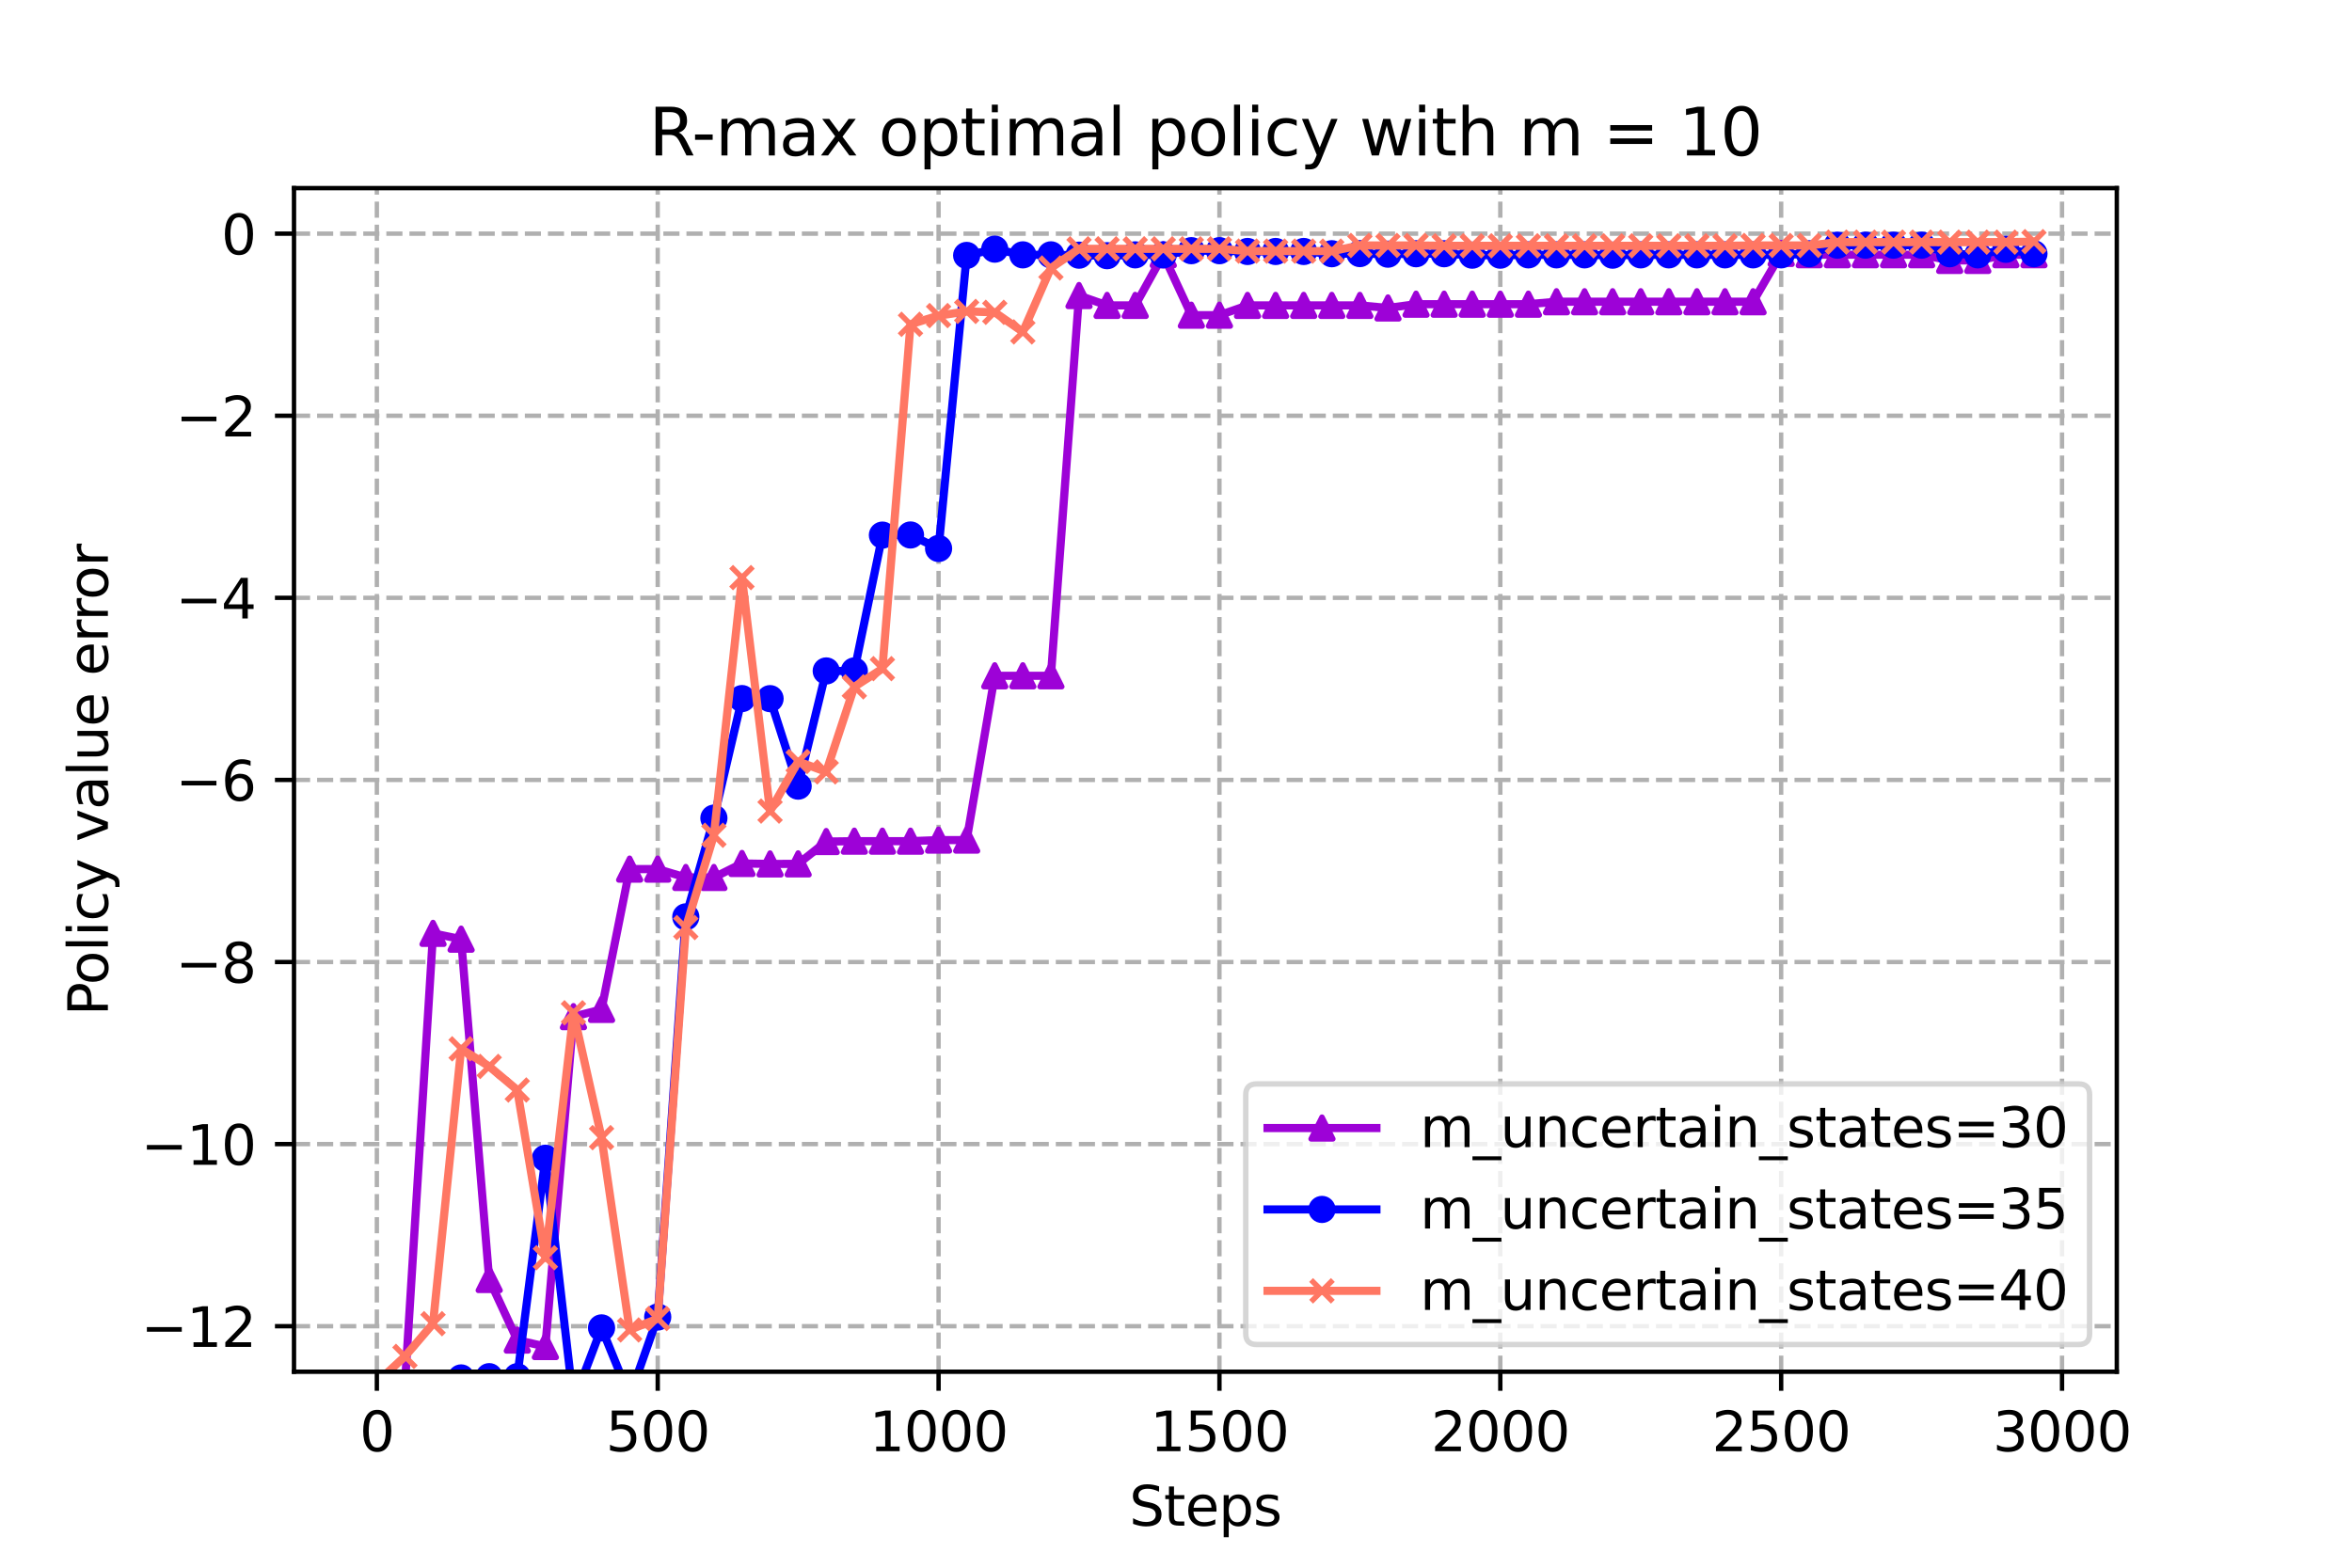 <?xml version="1.0" encoding="utf-8" standalone="no"?>
<!DOCTYPE svg PUBLIC "-//W3C//DTD SVG 1.1//EN"
  "http://www.w3.org/Graphics/SVG/1.1/DTD/svg11.dtd">
<svg xmlns:xlink="http://www.w3.org/1999/xlink" width="432pt" height="288pt" viewBox="0 0 432 288" xmlns="http://www.w3.org/2000/svg" version="1.1">
 <defs>
  <style type="text/css">*{stroke-linejoin: round; stroke-linecap: butt}</style>
 </defs>
 <g id="figure_1">
  <g id="patch_1">
   <path d="M 0 288 
L 432 288 
L 432 0 
L 0 0 
z
" style="fill: #ffffff"/>
  </g>
  <g id="axes_1">
   <g id="patch_2">
    <path d="M 54 252 
L 388.8 252 
L 388.8 34.56 
L 54 34.56 
z
" style="fill: #ffffff"/>
   </g>
   <g id="PolyCollection_1">
    <defs>
     <path id="mdcc1cfd2ae" d="M 69.218 -28.238 
L 69.218 -28.238 
L 74.377 -33.598 
L 79.536 -116.532 
L 84.694 -115.467 
L 89.853 -52.941 
L 95.012 -41.816 
L 100.17 -40.632 
L 105.329 -101.235 
L 110.488 -102.558 
L 115.647 -128.338 
L 120.805 -128.338 
L 125.964 -126.797 
L 131.123 -126.797 
L 136.281 -129.372 
L 141.44 -129.288 
L 146.599 -129.301 
L 151.757 -133.399 
L 156.916 -133.468 
L 162.075 -133.468 
L 167.234 -133.468 
L 172.392 -133.667 
L 177.551 -133.667 
L 182.71 -163.852 
L 187.868 -163.852 
L 193.027 -163.852 
L 198.186 -233.706 
L 203.345 -231.895 
L 208.503 -231.895 
L 213.662 -241.209 
L 218.821 -230.098 
L 223.979 -230.098 
L 229.138 -231.895 
L 234.297 -231.895 
L 239.455 -231.895 
L 244.614 -231.895 
L 249.773 -231.895 
L 254.932 -231.425 
L 260.09 -232.121 
L 265.249 -232.121 
L 270.408 -232.121 
L 275.566 -232.121 
L 280.725 -232.121 
L 285.884 -232.571 
L 291.043 -232.571 
L 296.201 -232.571 
L 301.36 -232.571 
L 306.519 -232.571 
L 311.677 -232.571 
L 316.836 -232.571 
L 321.995 -232.571 
L 327.153 -241.443 
L 332.312 -241.209 
L 337.471 -241.209 
L 342.63 -241.209 
L 347.788 -241.209 
L 352.947 -241.209 
L 358.106 -240.162 
L 363.264 -240.162 
L 368.423 -241.209 
L 373.582 -241.209 
L 373.582 -241.209 
L 373.582 -241.209 
L 368.423 -241.209 
L 363.264 -240.162 
L 358.106 -240.162 
L 352.947 -241.209 
L 347.788 -241.209 
L 342.63 -241.209 
L 337.471 -241.209 
L 332.312 -241.209 
L 327.153 -241.443 
L 321.995 -232.571 
L 316.836 -232.571 
L 311.677 -232.571 
L 306.519 -232.571 
L 301.36 -232.571 
L 296.201 -232.571 
L 291.043 -232.571 
L 285.884 -232.571 
L 280.725 -232.121 
L 275.566 -232.121 
L 270.408 -232.121 
L 265.249 -232.121 
L 260.09 -232.121 
L 254.932 -231.425 
L 249.773 -231.895 
L 244.614 -231.895 
L 239.455 -231.895 
L 234.297 -231.895 
L 229.138 -231.895 
L 223.979 -230.098 
L 218.821 -230.098 
L 213.662 -241.209 
L 208.503 -231.895 
L 203.345 -231.895 
L 198.186 -233.706 
L 193.027 -163.852 
L 187.868 -163.852 
L 182.71 -163.852 
L 177.551 -133.667 
L 172.392 -133.667 
L 167.234 -133.468 
L 162.075 -133.468 
L 156.916 -133.468 
L 151.757 -133.399 
L 146.599 -129.301 
L 141.44 -129.288 
L 136.281 -129.372 
L 131.123 -126.797 
L 125.964 -126.797 
L 120.805 -128.338 
L 115.647 -128.338 
L 110.488 -102.558 
L 105.329 -101.235 
L 100.17 -40.632 
L 95.012 -41.816 
L 89.853 -52.941 
L 84.694 -115.467 
L 79.536 -116.532 
L 74.377 -33.598 
L 69.218 -28.238 
z
" style="stroke: #9d02d7; stroke-opacity: 0.2"/>
    </defs>
    <g clip-path="url(#p15e4538a77)">
     <use xlink:href="#mdcc1cfd2ae" x="0" y="288" style="fill: #9d02d7; fill-opacity: 0.2; stroke: #9d02d7; stroke-opacity: 0.2"/>
    </g>
   </g>
   <g id="PolyCollection_2">
    <defs>
     <path id="mf0b78054f4" d="M 69.218 -31.614 
L 69.218 -31.614 
L 74.377 -32.721 
L 79.536 -32.943 
L 84.694 -34.858 
L 89.853 -35.091 
L 95.012 -35.091 
L 100.17 -75.216 
L 105.329 -30.453 
L 110.488 -44.053 
L 115.647 -31.376 
L 120.805 -46.051 
L 125.964 -119.559 
L 131.123 -137.697 
L 136.281 -159.662 
L 141.44 -159.65 
L 146.599 -143.58 
L 151.757 -164.74 
L 156.916 -164.741 
L 162.075 -189.695 
L 167.234 -189.718 
L 172.392 -187.239 
L 177.551 -241.077 
L 182.71 -242.23 
L 187.868 -241.18 
L 193.027 -241.18 
L 198.186 -241.122 
L 203.345 -241.026 
L 208.503 -241.18 
L 213.662 -241.18 
L 218.821 -241.948 
L 223.979 -241.948 
L 229.138 -241.8 
L 234.297 -241.8 
L 239.455 -241.8 
L 244.614 -241.388 
L 249.773 -241.414 
L 254.932 -241.307 
L 260.09 -241.388 
L 265.249 -241.388 
L 270.408 -241.122 
L 275.566 -241.122 
L 280.725 -241.18 
L 285.884 -241.18 
L 291.043 -241.18 
L 296.201 -241.122 
L 301.36 -241.18 
L 306.519 -241.18 
L 311.677 -241.18 
L 316.836 -241.18 
L 321.995 -241.18 
L 327.153 -241.18 
L 332.312 -241.388 
L 337.471 -242.962 
L 342.63 -242.962 
L 347.788 -242.962 
L 352.947 -242.962 
L 358.106 -241.388 
L 363.264 -241.18 
L 368.423 -242.198 
L 373.582 -241.388 
L 373.582 -241.388 
L 373.582 -241.388 
L 368.423 -242.198 
L 363.264 -241.18 
L 358.106 -241.388 
L 352.947 -242.962 
L 347.788 -242.962 
L 342.63 -242.962 
L 337.471 -242.962 
L 332.312 -241.388 
L 327.153 -241.18 
L 321.995 -241.18 
L 316.836 -241.18 
L 311.677 -241.18 
L 306.519 -241.18 
L 301.36 -241.18 
L 296.201 -241.122 
L 291.043 -241.18 
L 285.884 -241.18 
L 280.725 -241.18 
L 275.566 -241.122 
L 270.408 -241.122 
L 265.249 -241.388 
L 260.09 -241.388 
L 254.932 -241.307 
L 249.773 -241.414 
L 244.614 -241.388 
L 239.455 -241.8 
L 234.297 -241.8 
L 229.138 -241.8 
L 223.979 -241.948 
L 218.821 -241.948 
L 213.662 -241.18 
L 208.503 -241.18 
L 203.345 -241.026 
L 198.186 -241.122 
L 193.027 -241.18 
L 187.868 -241.18 
L 182.71 -242.23 
L 177.551 -241.077 
L 172.392 -187.239 
L 167.234 -189.718 
L 162.075 -189.695 
L 156.916 -164.741 
L 151.757 -164.74 
L 146.599 -143.58 
L 141.44 -159.65 
L 136.281 -159.662 
L 131.123 -137.697 
L 125.964 -119.559 
L 120.805 -46.051 
L 115.647 -31.376 
L 110.488 -44.053 
L 105.329 -30.453 
L 100.17 -75.216 
L 95.012 -35.091 
L 89.853 -35.091 
L 84.694 -34.858 
L 79.536 -32.943 
L 74.377 -32.721 
L 69.218 -31.614 
z
" style="stroke: #0000ff; stroke-opacity: 0.2"/>
    </defs>
    <g clip-path="url(#p15e4538a77)">
     <use xlink:href="#mf0b78054f4" x="0" y="288" style="fill: #0000ff; fill-opacity: 0.2; stroke: #0000ff; stroke-opacity: 0.2"/>
    </g>
   </g>
   <g id="PolyCollection_3">
    <defs>
     <path id="m457f21d2fb" d="M 69.218 -34.047 
L 69.218 -34.047 
L 74.377 -38.814 
L 79.536 -44.827 
L 84.694 -95.321 
L 89.853 -92.085 
L 95.012 -87.755 
L 100.17 -56.941 
L 105.329 -101.94 
L 110.488 -79.005 
L 115.647 -43.676 
L 120.805 -45.764 
L 125.964 -117.6 
L 131.123 -134.547 
L 136.281 -181.891 
L 141.44 -138.995 
L 146.599 -148.11 
L 151.757 -146.2 
L 156.916 -161.821 
L 162.075 -165.166 
L 167.234 -228.421 
L 172.392 -230.024 
L 177.551 -230.791 
L 182.71 -230.626 
L 187.868 -227.025 
L 193.027 -238.765 
L 198.186 -242.291 
L 203.345 -242.291 
L 208.503 -242.291 
L 213.662 -242.291 
L 218.821 -242.291 
L 223.979 -242.291 
L 229.138 -241.871 
L 234.297 -241.871 
L 239.455 -241.871 
L 244.614 -241.871 
L 249.773 -242.911 
L 254.932 -242.911 
L 260.09 -242.911 
L 265.249 -242.846 
L 270.408 -242.846 
L 275.566 -242.846 
L 280.725 -242.846 
L 285.884 -242.846 
L 291.043 -242.846 
L 296.201 -242.846 
L 301.36 -242.846 
L 306.519 -242.846 
L 311.677 -242.846 
L 316.836 -242.846 
L 321.995 -242.911 
L 327.153 -242.911 
L 332.312 -242.911 
L 337.471 -243.515 
L 342.63 -243.515 
L 347.788 -243.515 
L 352.947 -243.515 
L 358.106 -243.515 
L 363.264 -243.515 
L 368.423 -243.515 
L 373.582 -243.608 
L 373.582 -243.608 
L 373.582 -243.608 
L 368.423 -243.515 
L 363.264 -243.515 
L 358.106 -243.515 
L 352.947 -243.515 
L 347.788 -243.515 
L 342.63 -243.515 
L 337.471 -243.515 
L 332.312 -242.911 
L 327.153 -242.911 
L 321.995 -242.911 
L 316.836 -242.846 
L 311.677 -242.846 
L 306.519 -242.846 
L 301.36 -242.846 
L 296.201 -242.846 
L 291.043 -242.846 
L 285.884 -242.846 
L 280.725 -242.846 
L 275.566 -242.846 
L 270.408 -242.846 
L 265.249 -242.846 
L 260.09 -242.911 
L 254.932 -242.911 
L 249.773 -242.911 
L 244.614 -241.871 
L 239.455 -241.871 
L 234.297 -241.871 
L 229.138 -241.871 
L 223.979 -242.291 
L 218.821 -242.291 
L 213.662 -242.291 
L 208.503 -242.291 
L 203.345 -242.291 
L 198.186 -242.291 
L 193.027 -238.765 
L 187.868 -227.025 
L 182.71 -230.626 
L 177.551 -230.791 
L 172.392 -230.024 
L 167.234 -228.421 
L 162.075 -165.166 
L 156.916 -161.821 
L 151.757 -146.2 
L 146.599 -148.11 
L 141.44 -138.995 
L 136.281 -181.891 
L 131.123 -134.547 
L 125.964 -117.6 
L 120.805 -45.764 
L 115.647 -43.676 
L 110.488 -79.005 
L 105.329 -101.94 
L 100.17 -56.941 
L 95.012 -87.755 
L 89.853 -92.085 
L 84.694 -95.321 
L 79.536 -44.827 
L 74.377 -38.814 
L 69.218 -34.047 
z
" style="stroke: #ff7763; stroke-opacity: 0.2"/>
    </defs>
    <g clip-path="url(#p15e4538a77)">
     <use xlink:href="#m457f21d2fb" x="0" y="288" style="fill: #ff7763; fill-opacity: 0.2; stroke: #ff7763; stroke-opacity: 0.2"/>
    </g>
   </g>
   <g id="matplotlib.axis_1">
    <g id="xtick_1">
     <g id="line2d_1">
      <path d="M 69.218 252 
L 69.218 34.56 
" clip-path="url(#p15e4538a77)" style="fill: none; stroke-dasharray: 2.96,1.28; stroke-dashoffset: 0; stroke: #b0b0b0; stroke-width: 0.8"/>
     </g>
     <g id="line2d_2">
      <defs>
       <path id="mb7247cf786" d="M 0 0 
L 0 3.5 
" style="stroke: #000000; stroke-width: 0.8"/>
      </defs>
      <g>
       <use xlink:href="#mb7247cf786" x="69.218" y="252" style="stroke: #000000; stroke-width: 0.8"/>
      </g>
     </g>
     <g id="text_1">
      <!-- 0 -->
      <g transform="translate(66.037 266.598)scale(0.1 -0.1)">
       <defs>
        <path id="DejaVuSans-30" d="M 2034 4250 
Q 1547 4250 1301 3770 
Q 1056 3291 1056 2328 
Q 1056 1369 1301 889 
Q 1547 409 2034 409 
Q 2525 409 2770 889 
Q 3016 1369 3016 2328 
Q 3016 3291 2770 3770 
Q 2525 4250 2034 4250 
z
M 2034 4750 
Q 2819 4750 3233 4129 
Q 3647 3509 3647 2328 
Q 3647 1150 3233 529 
Q 2819 -91 2034 -91 
Q 1250 -91 836 529 
Q 422 1150 422 2328 
Q 422 3509 836 4129 
Q 1250 4750 2034 4750 
z
" transform="scale(0.016)"/>
       </defs>
       <use xlink:href="#DejaVuSans-30"/>
      </g>
     </g>
    </g>
    <g id="xtick_2">
     <g id="line2d_3">
      <path d="M 120.805 252 
L 120.805 34.56 
" clip-path="url(#p15e4538a77)" style="fill: none; stroke-dasharray: 2.96,1.28; stroke-dashoffset: 0; stroke: #b0b0b0; stroke-width: 0.8"/>
     </g>
     <g id="line2d_4">
      <g>
       <use xlink:href="#mb7247cf786" x="120.805" y="252" style="stroke: #000000; stroke-width: 0.8"/>
      </g>
     </g>
     <g id="text_2">
      <!-- 500 -->
      <g transform="translate(111.261 266.598)scale(0.1 -0.1)">
       <defs>
        <path id="DejaVuSans-35" d="M 691 4666 
L 3169 4666 
L 3169 4134 
L 1269 4134 
L 1269 2991 
Q 1406 3038 1543 3061 
Q 1681 3084 1819 3084 
Q 2600 3084 3056 2656 
Q 3513 2228 3513 1497 
Q 3513 744 3044 326 
Q 2575 -91 1722 -91 
Q 1428 -91 1123 -41 
Q 819 9 494 109 
L 494 744 
Q 775 591 1075 516 
Q 1375 441 1709 441 
Q 2250 441 2565 725 
Q 2881 1009 2881 1497 
Q 2881 1984 2565 2268 
Q 2250 2553 1709 2553 
Q 1456 2553 1204 2497 
Q 953 2441 691 2322 
L 691 4666 
z
" transform="scale(0.016)"/>
       </defs>
       <use xlink:href="#DejaVuSans-35"/>
       <use xlink:href="#DejaVuSans-30" x="63.623"/>
       <use xlink:href="#DejaVuSans-30" x="127.246"/>
      </g>
     </g>
    </g>
    <g id="xtick_3">
     <g id="line2d_5">
      <path d="M 172.392 252 
L 172.392 34.56 
" clip-path="url(#p15e4538a77)" style="fill: none; stroke-dasharray: 2.96,1.28; stroke-dashoffset: 0; stroke: #b0b0b0; stroke-width: 0.8"/>
     </g>
     <g id="line2d_6">
      <g>
       <use xlink:href="#mb7247cf786" x="172.392" y="252" style="stroke: #000000; stroke-width: 0.8"/>
      </g>
     </g>
     <g id="text_3">
      <!-- 1000 -->
      <g transform="translate(159.667 266.598)scale(0.1 -0.1)">
       <defs>
        <path id="DejaVuSans-31" d="M 794 531 
L 1825 531 
L 1825 4091 
L 703 3866 
L 703 4441 
L 1819 4666 
L 2450 4666 
L 2450 531 
L 3481 531 
L 3481 0 
L 794 0 
L 794 531 
z
" transform="scale(0.016)"/>
       </defs>
       <use xlink:href="#DejaVuSans-31"/>
       <use xlink:href="#DejaVuSans-30" x="63.623"/>
       <use xlink:href="#DejaVuSans-30" x="127.246"/>
       <use xlink:href="#DejaVuSans-30" x="190.869"/>
      </g>
     </g>
    </g>
    <g id="xtick_4">
     <g id="line2d_7">
      <path d="M 223.979 252 
L 223.979 34.56 
" clip-path="url(#p15e4538a77)" style="fill: none; stroke-dasharray: 2.96,1.28; stroke-dashoffset: 0; stroke: #b0b0b0; stroke-width: 0.8"/>
     </g>
     <g id="line2d_8">
      <g>
       <use xlink:href="#mb7247cf786" x="223.979" y="252" style="stroke: #000000; stroke-width: 0.8"/>
      </g>
     </g>
     <g id="text_4">
      <!-- 1500 -->
      <g transform="translate(211.254 266.598)scale(0.1 -0.1)">
       <use xlink:href="#DejaVuSans-31"/>
       <use xlink:href="#DejaVuSans-35" x="63.623"/>
       <use xlink:href="#DejaVuSans-30" x="127.246"/>
       <use xlink:href="#DejaVuSans-30" x="190.869"/>
      </g>
     </g>
    </g>
    <g id="xtick_5">
     <g id="line2d_9">
      <path d="M 275.566 252 
L 275.566 34.56 
" clip-path="url(#p15e4538a77)" style="fill: none; stroke-dasharray: 2.96,1.28; stroke-dashoffset: 0; stroke: #b0b0b0; stroke-width: 0.8"/>
     </g>
     <g id="line2d_10">
      <g>
       <use xlink:href="#mb7247cf786" x="275.566" y="252" style="stroke: #000000; stroke-width: 0.8"/>
      </g>
     </g>
     <g id="text_5">
      <!-- 2000 -->
      <g transform="translate(262.841 266.598)scale(0.1 -0.1)">
       <defs>
        <path id="DejaVuSans-32" d="M 1228 531 
L 3431 531 
L 3431 0 
L 469 0 
L 469 531 
Q 828 903 1448 1529 
Q 2069 2156 2228 2338 
Q 2531 2678 2651 2914 
Q 2772 3150 2772 3378 
Q 2772 3750 2511 3984 
Q 2250 4219 1831 4219 
Q 1534 4219 1204 4116 
Q 875 4013 500 3803 
L 500 4441 
Q 881 4594 1212 4672 
Q 1544 4750 1819 4750 
Q 2544 4750 2975 4387 
Q 3406 4025 3406 3419 
Q 3406 3131 3298 2873 
Q 3191 2616 2906 2266 
Q 2828 2175 2409 1742 
Q 1991 1309 1228 531 
z
" transform="scale(0.016)"/>
       </defs>
       <use xlink:href="#DejaVuSans-32"/>
       <use xlink:href="#DejaVuSans-30" x="63.623"/>
       <use xlink:href="#DejaVuSans-30" x="127.246"/>
       <use xlink:href="#DejaVuSans-30" x="190.869"/>
      </g>
     </g>
    </g>
    <g id="xtick_6">
     <g id="line2d_11">
      <path d="M 327.153 252 
L 327.153 34.56 
" clip-path="url(#p15e4538a77)" style="fill: none; stroke-dasharray: 2.96,1.28; stroke-dashoffset: 0; stroke: #b0b0b0; stroke-width: 0.8"/>
     </g>
     <g id="line2d_12">
      <g>
       <use xlink:href="#mb7247cf786" x="327.153" y="252" style="stroke: #000000; stroke-width: 0.8"/>
      </g>
     </g>
     <g id="text_6">
      <!-- 2500 -->
      <g transform="translate(314.428 266.598)scale(0.1 -0.1)">
       <use xlink:href="#DejaVuSans-32"/>
       <use xlink:href="#DejaVuSans-35" x="63.623"/>
       <use xlink:href="#DejaVuSans-30" x="127.246"/>
       <use xlink:href="#DejaVuSans-30" x="190.869"/>
      </g>
     </g>
    </g>
    <g id="xtick_7">
     <g id="line2d_13">
      <path d="M 378.741 252 
L 378.741 34.56 
" clip-path="url(#p15e4538a77)" style="fill: none; stroke-dasharray: 2.96,1.28; stroke-dashoffset: 0; stroke: #b0b0b0; stroke-width: 0.8"/>
     </g>
     <g id="line2d_14">
      <g>
       <use xlink:href="#mb7247cf786" x="378.741" y="252" style="stroke: #000000; stroke-width: 0.8"/>
      </g>
     </g>
     <g id="text_7">
      <!-- 3000 -->
      <g transform="translate(366.016 266.598)scale(0.1 -0.1)">
       <defs>
        <path id="DejaVuSans-33" d="M 2597 2516 
Q 3050 2419 3304 2112 
Q 3559 1806 3559 1356 
Q 3559 666 3084 287 
Q 2609 -91 1734 -91 
Q 1441 -91 1130 -33 
Q 819 25 488 141 
L 488 750 
Q 750 597 1062 519 
Q 1375 441 1716 441 
Q 2309 441 2620 675 
Q 2931 909 2931 1356 
Q 2931 1769 2642 2001 
Q 2353 2234 1838 2234 
L 1294 2234 
L 1294 2753 
L 1863 2753 
Q 2328 2753 2575 2939 
Q 2822 3125 2822 3475 
Q 2822 3834 2567 4026 
Q 2313 4219 1838 4219 
Q 1578 4219 1281 4162 
Q 984 4106 628 3988 
L 628 4550 
Q 988 4650 1302 4700 
Q 1616 4750 1894 4750 
Q 2613 4750 3031 4423 
Q 3450 4097 3450 3541 
Q 3450 3153 3228 2886 
Q 3006 2619 2597 2516 
z
" transform="scale(0.016)"/>
       </defs>
       <use xlink:href="#DejaVuSans-33"/>
       <use xlink:href="#DejaVuSans-30" x="63.623"/>
       <use xlink:href="#DejaVuSans-30" x="127.246"/>
       <use xlink:href="#DejaVuSans-30" x="190.869"/>
      </g>
     </g>
    </g>
    <g id="text_8">
     <!-- Steps -->
     <g transform="translate(207.41 280.277)scale(0.1 -0.1)">
      <defs>
       <path id="DejaVuSans-53" d="M 3425 4513 
L 3425 3897 
Q 3066 4069 2747 4153 
Q 2428 4238 2131 4238 
Q 1616 4238 1336 4038 
Q 1056 3838 1056 3469 
Q 1056 3159 1242 3001 
Q 1428 2844 1947 2747 
L 2328 2669 
Q 3034 2534 3370 2195 
Q 3706 1856 3706 1288 
Q 3706 609 3251 259 
Q 2797 -91 1919 -91 
Q 1588 -91 1214 -16 
Q 841 59 441 206 
L 441 856 
Q 825 641 1194 531 
Q 1563 422 1919 422 
Q 2459 422 2753 634 
Q 3047 847 3047 1241 
Q 3047 1584 2836 1778 
Q 2625 1972 2144 2069 
L 1759 2144 
Q 1053 2284 737 2584 
Q 422 2884 422 3419 
Q 422 4038 858 4394 
Q 1294 4750 2059 4750 
Q 2388 4750 2728 4690 
Q 3069 4631 3425 4513 
z
" transform="scale(0.016)"/>
       <path id="DejaVuSans-74" d="M 1172 4494 
L 1172 3500 
L 2356 3500 
L 2356 3053 
L 1172 3053 
L 1172 1153 
Q 1172 725 1289 603 
Q 1406 481 1766 481 
L 2356 481 
L 2356 0 
L 1766 0 
Q 1100 0 847 248 
Q 594 497 594 1153 
L 594 3053 
L 172 3053 
L 172 3500 
L 594 3500 
L 594 4494 
L 1172 4494 
z
" transform="scale(0.016)"/>
       <path id="DejaVuSans-65" d="M 3597 1894 
L 3597 1613 
L 953 1613 
Q 991 1019 1311 708 
Q 1631 397 2203 397 
Q 2534 397 2845 478 
Q 3156 559 3463 722 
L 3463 178 
Q 3153 47 2828 -22 
Q 2503 -91 2169 -91 
Q 1331 -91 842 396 
Q 353 884 353 1716 
Q 353 2575 817 3079 
Q 1281 3584 2069 3584 
Q 2775 3584 3186 3129 
Q 3597 2675 3597 1894 
z
M 3022 2063 
Q 3016 2534 2758 2815 
Q 2500 3097 2075 3097 
Q 1594 3097 1305 2825 
Q 1016 2553 972 2059 
L 3022 2063 
z
" transform="scale(0.016)"/>
       <path id="DejaVuSans-70" d="M 1159 525 
L 1159 -1331 
L 581 -1331 
L 581 3500 
L 1159 3500 
L 1159 2969 
Q 1341 3281 1617 3432 
Q 1894 3584 2278 3584 
Q 2916 3584 3314 3078 
Q 3713 2572 3713 1747 
Q 3713 922 3314 415 
Q 2916 -91 2278 -91 
Q 1894 -91 1617 61 
Q 1341 213 1159 525 
z
M 3116 1747 
Q 3116 2381 2855 2742 
Q 2594 3103 2138 3103 
Q 1681 3103 1420 2742 
Q 1159 2381 1159 1747 
Q 1159 1113 1420 752 
Q 1681 391 2138 391 
Q 2594 391 2855 752 
Q 3116 1113 3116 1747 
z
" transform="scale(0.016)"/>
       <path id="DejaVuSans-73" d="M 2834 3397 
L 2834 2853 
Q 2591 2978 2328 3040 
Q 2066 3103 1784 3103 
Q 1356 3103 1142 2972 
Q 928 2841 928 2578 
Q 928 2378 1081 2264 
Q 1234 2150 1697 2047 
L 1894 2003 
Q 2506 1872 2764 1633 
Q 3022 1394 3022 966 
Q 3022 478 2636 193 
Q 2250 -91 1575 -91 
Q 1294 -91 989 -36 
Q 684 19 347 128 
L 347 722 
Q 666 556 975 473 
Q 1284 391 1588 391 
Q 1994 391 2212 530 
Q 2431 669 2431 922 
Q 2431 1156 2273 1281 
Q 2116 1406 1581 1522 
L 1381 1569 
Q 847 1681 609 1914 
Q 372 2147 372 2553 
Q 372 3047 722 3315 
Q 1072 3584 1716 3584 
Q 2034 3584 2315 3537 
Q 2597 3491 2834 3397 
z
" transform="scale(0.016)"/>
      </defs>
      <use xlink:href="#DejaVuSans-53"/>
      <use xlink:href="#DejaVuSans-74" x="63.477"/>
      <use xlink:href="#DejaVuSans-65" x="102.686"/>
      <use xlink:href="#DejaVuSans-70" x="164.209"/>
      <use xlink:href="#DejaVuSans-73" x="227.686"/>
     </g>
    </g>
   </g>
   <g id="matplotlib.axis_2">
    <g id="ytick_1">
     <g id="line2d_15">
      <path d="M 54 243.637 
L 388.8 243.637 
" clip-path="url(#p15e4538a77)" style="fill: none; stroke-dasharray: 2.96,1.28; stroke-dashoffset: 0; stroke: #b0b0b0; stroke-width: 0.8"/>
     </g>
     <g id="line2d_16">
      <defs>
       <path id="m15368343c2" d="M 0 0 
L -3.5 0 
" style="stroke: #000000; stroke-width: 0.8"/>
      </defs>
      <g>
       <use xlink:href="#m15368343c2" x="54" y="243.637" style="stroke: #000000; stroke-width: 0.8"/>
      </g>
     </g>
     <g id="text_9">
      <!-- −12 -->
      <g transform="translate(25.895 247.436)scale(0.1 -0.1)">
       <defs>
        <path id="DejaVuSans-2212" d="M 678 2272 
L 4684 2272 
L 4684 1741 
L 678 1741 
L 678 2272 
z
" transform="scale(0.016)"/>
       </defs>
       <use xlink:href="#DejaVuSans-2212"/>
       <use xlink:href="#DejaVuSans-31" x="83.789"/>
       <use xlink:href="#DejaVuSans-32" x="147.412"/>
      </g>
     </g>
    </g>
    <g id="ytick_2">
     <g id="line2d_17">
      <path d="M 54 210.185 
L 388.8 210.185 
" clip-path="url(#p15e4538a77)" style="fill: none; stroke-dasharray: 2.96,1.28; stroke-dashoffset: 0; stroke: #b0b0b0; stroke-width: 0.8"/>
     </g>
     <g id="line2d_18">
      <g>
       <use xlink:href="#m15368343c2" x="54" y="210.185" style="stroke: #000000; stroke-width: 0.8"/>
      </g>
     </g>
     <g id="text_10">
      <!-- −10 -->
      <g transform="translate(25.895 213.984)scale(0.1 -0.1)">
       <use xlink:href="#DejaVuSans-2212"/>
       <use xlink:href="#DejaVuSans-31" x="83.789"/>
       <use xlink:href="#DejaVuSans-30" x="147.412"/>
      </g>
     </g>
    </g>
    <g id="ytick_3">
     <g id="line2d_19">
      <path d="M 54 176.732 
L 388.8 176.732 
" clip-path="url(#p15e4538a77)" style="fill: none; stroke-dasharray: 2.96,1.28; stroke-dashoffset: 0; stroke: #b0b0b0; stroke-width: 0.8"/>
     </g>
     <g id="line2d_20">
      <g>
       <use xlink:href="#m15368343c2" x="54" y="176.732" style="stroke: #000000; stroke-width: 0.8"/>
      </g>
     </g>
     <g id="text_11">
      <!-- −8 -->
      <g transform="translate(32.258 180.532)scale(0.1 -0.1)">
       <defs>
        <path id="DejaVuSans-38" d="M 2034 2216 
Q 1584 2216 1326 1975 
Q 1069 1734 1069 1313 
Q 1069 891 1326 650 
Q 1584 409 2034 409 
Q 2484 409 2743 651 
Q 3003 894 3003 1313 
Q 3003 1734 2745 1975 
Q 2488 2216 2034 2216 
z
M 1403 2484 
Q 997 2584 770 2862 
Q 544 3141 544 3541 
Q 544 4100 942 4425 
Q 1341 4750 2034 4750 
Q 2731 4750 3128 4425 
Q 3525 4100 3525 3541 
Q 3525 3141 3298 2862 
Q 3072 2584 2669 2484 
Q 3125 2378 3379 2068 
Q 3634 1759 3634 1313 
Q 3634 634 3220 271 
Q 2806 -91 2034 -91 
Q 1263 -91 848 271 
Q 434 634 434 1313 
Q 434 1759 690 2068 
Q 947 2378 1403 2484 
z
M 1172 3481 
Q 1172 3119 1398 2916 
Q 1625 2713 2034 2713 
Q 2441 2713 2670 2916 
Q 2900 3119 2900 3481 
Q 2900 3844 2670 4047 
Q 2441 4250 2034 4250 
Q 1625 4250 1398 4047 
Q 1172 3844 1172 3481 
z
" transform="scale(0.016)"/>
       </defs>
       <use xlink:href="#DejaVuSans-2212"/>
       <use xlink:href="#DejaVuSans-38" x="83.789"/>
      </g>
     </g>
    </g>
    <g id="ytick_4">
     <g id="line2d_21">
      <path d="M 54 143.28 
L 388.8 143.28 
" clip-path="url(#p15e4538a77)" style="fill: none; stroke-dasharray: 2.96,1.28; stroke-dashoffset: 0; stroke: #b0b0b0; stroke-width: 0.8"/>
     </g>
     <g id="line2d_22">
      <g>
       <use xlink:href="#m15368343c2" x="54" y="143.28" style="stroke: #000000; stroke-width: 0.8"/>
      </g>
     </g>
     <g id="text_12">
      <!-- −6 -->
      <g transform="translate(32.258 147.079)scale(0.1 -0.1)">
       <defs>
        <path id="DejaVuSans-36" d="M 2113 2584 
Q 1688 2584 1439 2293 
Q 1191 2003 1191 1497 
Q 1191 994 1439 701 
Q 1688 409 2113 409 
Q 2538 409 2786 701 
Q 3034 994 3034 1497 
Q 3034 2003 2786 2293 
Q 2538 2584 2113 2584 
z
M 3366 4563 
L 3366 3988 
Q 3128 4100 2886 4159 
Q 2644 4219 2406 4219 
Q 1781 4219 1451 3797 
Q 1122 3375 1075 2522 
Q 1259 2794 1537 2939 
Q 1816 3084 2150 3084 
Q 2853 3084 3261 2657 
Q 3669 2231 3669 1497 
Q 3669 778 3244 343 
Q 2819 -91 2113 -91 
Q 1303 -91 875 529 
Q 447 1150 447 2328 
Q 447 3434 972 4092 
Q 1497 4750 2381 4750 
Q 2619 4750 2861 4703 
Q 3103 4656 3366 4563 
z
" transform="scale(0.016)"/>
       </defs>
       <use xlink:href="#DejaVuSans-2212"/>
       <use xlink:href="#DejaVuSans-36" x="83.789"/>
      </g>
     </g>
    </g>
    <g id="ytick_5">
     <g id="line2d_23">
      <path d="M 54 109.828 
L 388.8 109.828 
" clip-path="url(#p15e4538a77)" style="fill: none; stroke-dasharray: 2.96,1.28; stroke-dashoffset: 0; stroke: #b0b0b0; stroke-width: 0.8"/>
     </g>
     <g id="line2d_24">
      <g>
       <use xlink:href="#m15368343c2" x="54" y="109.828" style="stroke: #000000; stroke-width: 0.8"/>
      </g>
     </g>
     <g id="text_13">
      <!-- −4 -->
      <g transform="translate(32.258 113.627)scale(0.1 -0.1)">
       <defs>
        <path id="DejaVuSans-34" d="M 2419 4116 
L 825 1625 
L 2419 1625 
L 2419 4116 
z
M 2253 4666 
L 3047 4666 
L 3047 1625 
L 3713 1625 
L 3713 1100 
L 3047 1100 
L 3047 0 
L 2419 0 
L 2419 1100 
L 313 1100 
L 313 1709 
L 2253 4666 
z
" transform="scale(0.016)"/>
       </defs>
       <use xlink:href="#DejaVuSans-2212"/>
       <use xlink:href="#DejaVuSans-34" x="83.789"/>
      </g>
     </g>
    </g>
    <g id="ytick_6">
     <g id="line2d_25">
      <path d="M 54 76.375 
L 388.8 76.375 
" clip-path="url(#p15e4538a77)" style="fill: none; stroke-dasharray: 2.96,1.28; stroke-dashoffset: 0; stroke: #b0b0b0; stroke-width: 0.8"/>
     </g>
     <g id="line2d_26">
      <g>
       <use xlink:href="#m15368343c2" x="54" y="76.375" style="stroke: #000000; stroke-width: 0.8"/>
      </g>
     </g>
     <g id="text_14">
      <!-- −2 -->
      <g transform="translate(32.258 80.175)scale(0.1 -0.1)">
       <use xlink:href="#DejaVuSans-2212"/>
       <use xlink:href="#DejaVuSans-32" x="83.789"/>
      </g>
     </g>
    </g>
    <g id="ytick_7">
     <g id="line2d_27">
      <path d="M 54 42.923 
L 388.8 42.923 
" clip-path="url(#p15e4538a77)" style="fill: none; stroke-dasharray: 2.96,1.28; stroke-dashoffset: 0; stroke: #b0b0b0; stroke-width: 0.8"/>
     </g>
     <g id="line2d_28">
      <g>
       <use xlink:href="#m15368343c2" x="54" y="42.923" style="stroke: #000000; stroke-width: 0.8"/>
      </g>
     </g>
     <g id="text_15">
      <!-- 0 -->
      <g transform="translate(40.638 46.722)scale(0.1 -0.1)">
       <use xlink:href="#DejaVuSans-30"/>
      </g>
     </g>
    </g>
    <g id="text_16">
     <!-- Policy value error -->
     <g transform="translate(19.816 186.598)rotate(-90)scale(0.1 -0.1)">
      <defs>
       <path id="DejaVuSans-50" d="M 1259 4147 
L 1259 2394 
L 2053 2394 
Q 2494 2394 2734 2622 
Q 2975 2850 2975 3272 
Q 2975 3691 2734 3919 
Q 2494 4147 2053 4147 
L 1259 4147 
z
M 628 4666 
L 2053 4666 
Q 2838 4666 3239 4311 
Q 3641 3956 3641 3272 
Q 3641 2581 3239 2228 
Q 2838 1875 2053 1875 
L 1259 1875 
L 1259 0 
L 628 0 
L 628 4666 
z
" transform="scale(0.016)"/>
       <path id="DejaVuSans-6f" d="M 1959 3097 
Q 1497 3097 1228 2736 
Q 959 2375 959 1747 
Q 959 1119 1226 758 
Q 1494 397 1959 397 
Q 2419 397 2687 759 
Q 2956 1122 2956 1747 
Q 2956 2369 2687 2733 
Q 2419 3097 1959 3097 
z
M 1959 3584 
Q 2709 3584 3137 3096 
Q 3566 2609 3566 1747 
Q 3566 888 3137 398 
Q 2709 -91 1959 -91 
Q 1206 -91 779 398 
Q 353 888 353 1747 
Q 353 2609 779 3096 
Q 1206 3584 1959 3584 
z
" transform="scale(0.016)"/>
       <path id="DejaVuSans-6c" d="M 603 4863 
L 1178 4863 
L 1178 0 
L 603 0 
L 603 4863 
z
" transform="scale(0.016)"/>
       <path id="DejaVuSans-69" d="M 603 3500 
L 1178 3500 
L 1178 0 
L 603 0 
L 603 3500 
z
M 603 4863 
L 1178 4863 
L 1178 4134 
L 603 4134 
L 603 4863 
z
" transform="scale(0.016)"/>
       <path id="DejaVuSans-63" d="M 3122 3366 
L 3122 2828 
Q 2878 2963 2633 3030 
Q 2388 3097 2138 3097 
Q 1578 3097 1268 2742 
Q 959 2388 959 1747 
Q 959 1106 1268 751 
Q 1578 397 2138 397 
Q 2388 397 2633 464 
Q 2878 531 3122 666 
L 3122 134 
Q 2881 22 2623 -34 
Q 2366 -91 2075 -91 
Q 1284 -91 818 406 
Q 353 903 353 1747 
Q 353 2603 823 3093 
Q 1294 3584 2113 3584 
Q 2378 3584 2631 3529 
Q 2884 3475 3122 3366 
z
" transform="scale(0.016)"/>
       <path id="DejaVuSans-79" d="M 2059 -325 
Q 1816 -950 1584 -1140 
Q 1353 -1331 966 -1331 
L 506 -1331 
L 506 -850 
L 844 -850 
Q 1081 -850 1212 -737 
Q 1344 -625 1503 -206 
L 1606 56 
L 191 3500 
L 800 3500 
L 1894 763 
L 2988 3500 
L 3597 3500 
L 2059 -325 
z
" transform="scale(0.016)"/>
       <path id="DejaVuSans-20" transform="scale(0.016)"/>
       <path id="DejaVuSans-76" d="M 191 3500 
L 800 3500 
L 1894 563 
L 2988 3500 
L 3597 3500 
L 2284 0 
L 1503 0 
L 191 3500 
z
" transform="scale(0.016)"/>
       <path id="DejaVuSans-61" d="M 2194 1759 
Q 1497 1759 1228 1600 
Q 959 1441 959 1056 
Q 959 750 1161 570 
Q 1363 391 1709 391 
Q 2188 391 2477 730 
Q 2766 1069 2766 1631 
L 2766 1759 
L 2194 1759 
z
M 3341 1997 
L 3341 0 
L 2766 0 
L 2766 531 
Q 2569 213 2275 61 
Q 1981 -91 1556 -91 
Q 1019 -91 701 211 
Q 384 513 384 1019 
Q 384 1609 779 1909 
Q 1175 2209 1959 2209 
L 2766 2209 
L 2766 2266 
Q 2766 2663 2505 2880 
Q 2244 3097 1772 3097 
Q 1472 3097 1187 3025 
Q 903 2953 641 2809 
L 641 3341 
Q 956 3463 1253 3523 
Q 1550 3584 1831 3584 
Q 2591 3584 2966 3190 
Q 3341 2797 3341 1997 
z
" transform="scale(0.016)"/>
       <path id="DejaVuSans-75" d="M 544 1381 
L 544 3500 
L 1119 3500 
L 1119 1403 
Q 1119 906 1312 657 
Q 1506 409 1894 409 
Q 2359 409 2629 706 
Q 2900 1003 2900 1516 
L 2900 3500 
L 3475 3500 
L 3475 0 
L 2900 0 
L 2900 538 
Q 2691 219 2414 64 
Q 2138 -91 1772 -91 
Q 1169 -91 856 284 
Q 544 659 544 1381 
z
M 1991 3584 
L 1991 3584 
z
" transform="scale(0.016)"/>
       <path id="DejaVuSans-72" d="M 2631 2963 
Q 2534 3019 2420 3045 
Q 2306 3072 2169 3072 
Q 1681 3072 1420 2755 
Q 1159 2438 1159 1844 
L 1159 0 
L 581 0 
L 581 3500 
L 1159 3500 
L 1159 2956 
Q 1341 3275 1631 3429 
Q 1922 3584 2338 3584 
Q 2397 3584 2469 3576 
Q 2541 3569 2628 3553 
L 2631 2963 
z
" transform="scale(0.016)"/>
      </defs>
      <use xlink:href="#DejaVuSans-50"/>
      <use xlink:href="#DejaVuSans-6f" x="56.678"/>
      <use xlink:href="#DejaVuSans-6c" x="117.859"/>
      <use xlink:href="#DejaVuSans-69" x="145.643"/>
      <use xlink:href="#DejaVuSans-63" x="173.426"/>
      <use xlink:href="#DejaVuSans-79" x="228.406"/>
      <use xlink:href="#DejaVuSans-20" x="287.586"/>
      <use xlink:href="#DejaVuSans-76" x="319.373"/>
      <use xlink:href="#DejaVuSans-61" x="378.553"/>
      <use xlink:href="#DejaVuSans-6c" x="439.832"/>
      <use xlink:href="#DejaVuSans-75" x="467.615"/>
      <use xlink:href="#DejaVuSans-65" x="530.994"/>
      <use xlink:href="#DejaVuSans-20" x="592.518"/>
      <use xlink:href="#DejaVuSans-65" x="624.305"/>
      <use xlink:href="#DejaVuSans-72" x="685.828"/>
      <use xlink:href="#DejaVuSans-72" x="725.191"/>
      <use xlink:href="#DejaVuSans-6f" x="764.055"/>
      <use xlink:href="#DejaVuSans-72" x="825.236"/>
     </g>
    </g>
   </g>
   <g id="line2d_29">
    <path d="M 69.218 259.762 
L 74.377 254.402 
L 79.536 171.468 
L 84.694 172.533 
L 89.853 235.059 
L 95.012 246.184 
L 100.17 247.368 
L 105.329 186.765 
L 110.488 185.442 
L 115.647 159.662 
L 120.805 159.662 
L 125.964 161.203 
L 131.123 161.203 
L 136.281 158.628 
L 141.44 158.712 
L 146.599 158.699 
L 151.757 154.601 
L 156.916 154.532 
L 162.075 154.532 
L 167.234 154.532 
L 172.392 154.333 
L 177.551 154.333 
L 182.71 124.148 
L 187.868 124.148 
L 193.027 124.148 
L 198.186 54.294 
L 203.345 56.105 
L 208.503 56.105 
L 213.662 46.791 
L 218.821 57.902 
L 223.979 57.902 
L 229.138 56.105 
L 234.297 56.105 
L 239.455 56.105 
L 244.614 56.105 
L 249.773 56.105 
L 254.932 56.575 
L 260.09 55.879 
L 265.249 55.879 
L 270.408 55.879 
L 275.566 55.879 
L 280.725 55.879 
L 285.884 55.429 
L 291.043 55.429 
L 296.201 55.429 
L 301.36 55.429 
L 306.519 55.429 
L 311.677 55.429 
L 316.836 55.429 
L 321.995 55.429 
L 327.153 46.557 
L 332.312 46.791 
L 337.471 46.791 
L 342.63 46.791 
L 347.788 46.791 
L 352.947 46.791 
L 358.106 47.838 
L 363.264 47.838 
L 368.423 46.791 
L 373.582 46.791 
" clip-path="url(#p15e4538a77)" style="fill: none; stroke: #9d02d7; stroke-width: 1.5; stroke-linecap: square"/>
    <defs>
     <path id="m85870b1913" d="M 0 -2 
L -2 2 
L 2 2 
z
" style="stroke: #9d02d7; stroke-linejoin: miter"/>
    </defs>
    <g clip-path="url(#p15e4538a77)">
     <use xlink:href="#m85870b1913" x="69.218" y="259.762" style="fill: #9d02d7; stroke: #9d02d7; stroke-linejoin: miter"/>
     <use xlink:href="#m85870b1913" x="74.377" y="254.402" style="fill: #9d02d7; stroke: #9d02d7; stroke-linejoin: miter"/>
     <use xlink:href="#m85870b1913" x="79.536" y="171.468" style="fill: #9d02d7; stroke: #9d02d7; stroke-linejoin: miter"/>
     <use xlink:href="#m85870b1913" x="84.694" y="172.533" style="fill: #9d02d7; stroke: #9d02d7; stroke-linejoin: miter"/>
     <use xlink:href="#m85870b1913" x="89.853" y="235.059" style="fill: #9d02d7; stroke: #9d02d7; stroke-linejoin: miter"/>
     <use xlink:href="#m85870b1913" x="95.012" y="246.184" style="fill: #9d02d7; stroke: #9d02d7; stroke-linejoin: miter"/>
     <use xlink:href="#m85870b1913" x="100.17" y="247.368" style="fill: #9d02d7; stroke: #9d02d7; stroke-linejoin: miter"/>
     <use xlink:href="#m85870b1913" x="105.329" y="186.765" style="fill: #9d02d7; stroke: #9d02d7; stroke-linejoin: miter"/>
     <use xlink:href="#m85870b1913" x="110.488" y="185.442" style="fill: #9d02d7; stroke: #9d02d7; stroke-linejoin: miter"/>
     <use xlink:href="#m85870b1913" x="115.647" y="159.662" style="fill: #9d02d7; stroke: #9d02d7; stroke-linejoin: miter"/>
     <use xlink:href="#m85870b1913" x="120.805" y="159.662" style="fill: #9d02d7; stroke: #9d02d7; stroke-linejoin: miter"/>
     <use xlink:href="#m85870b1913" x="125.964" y="161.203" style="fill: #9d02d7; stroke: #9d02d7; stroke-linejoin: miter"/>
     <use xlink:href="#m85870b1913" x="131.123" y="161.203" style="fill: #9d02d7; stroke: #9d02d7; stroke-linejoin: miter"/>
     <use xlink:href="#m85870b1913" x="136.281" y="158.628" style="fill: #9d02d7; stroke: #9d02d7; stroke-linejoin: miter"/>
     <use xlink:href="#m85870b1913" x="141.44" y="158.712" style="fill: #9d02d7; stroke: #9d02d7; stroke-linejoin: miter"/>
     <use xlink:href="#m85870b1913" x="146.599" y="158.699" style="fill: #9d02d7; stroke: #9d02d7; stroke-linejoin: miter"/>
     <use xlink:href="#m85870b1913" x="151.757" y="154.601" style="fill: #9d02d7; stroke: #9d02d7; stroke-linejoin: miter"/>
     <use xlink:href="#m85870b1913" x="156.916" y="154.532" style="fill: #9d02d7; stroke: #9d02d7; stroke-linejoin: miter"/>
     <use xlink:href="#m85870b1913" x="162.075" y="154.532" style="fill: #9d02d7; stroke: #9d02d7; stroke-linejoin: miter"/>
     <use xlink:href="#m85870b1913" x="167.234" y="154.532" style="fill: #9d02d7; stroke: #9d02d7; stroke-linejoin: miter"/>
     <use xlink:href="#m85870b1913" x="172.392" y="154.333" style="fill: #9d02d7; stroke: #9d02d7; stroke-linejoin: miter"/>
     <use xlink:href="#m85870b1913" x="177.551" y="154.333" style="fill: #9d02d7; stroke: #9d02d7; stroke-linejoin: miter"/>
     <use xlink:href="#m85870b1913" x="182.71" y="124.148" style="fill: #9d02d7; stroke: #9d02d7; stroke-linejoin: miter"/>
     <use xlink:href="#m85870b1913" x="187.868" y="124.148" style="fill: #9d02d7; stroke: #9d02d7; stroke-linejoin: miter"/>
     <use xlink:href="#m85870b1913" x="193.027" y="124.148" style="fill: #9d02d7; stroke: #9d02d7; stroke-linejoin: miter"/>
     <use xlink:href="#m85870b1913" x="198.186" y="54.294" style="fill: #9d02d7; stroke: #9d02d7; stroke-linejoin: miter"/>
     <use xlink:href="#m85870b1913" x="203.345" y="56.105" style="fill: #9d02d7; stroke: #9d02d7; stroke-linejoin: miter"/>
     <use xlink:href="#m85870b1913" x="208.503" y="56.105" style="fill: #9d02d7; stroke: #9d02d7; stroke-linejoin: miter"/>
     <use xlink:href="#m85870b1913" x="213.662" y="46.791" style="fill: #9d02d7; stroke: #9d02d7; stroke-linejoin: miter"/>
     <use xlink:href="#m85870b1913" x="218.821" y="57.902" style="fill: #9d02d7; stroke: #9d02d7; stroke-linejoin: miter"/>
     <use xlink:href="#m85870b1913" x="223.979" y="57.902" style="fill: #9d02d7; stroke: #9d02d7; stroke-linejoin: miter"/>
     <use xlink:href="#m85870b1913" x="229.138" y="56.105" style="fill: #9d02d7; stroke: #9d02d7; stroke-linejoin: miter"/>
     <use xlink:href="#m85870b1913" x="234.297" y="56.105" style="fill: #9d02d7; stroke: #9d02d7; stroke-linejoin: miter"/>
     <use xlink:href="#m85870b1913" x="239.455" y="56.105" style="fill: #9d02d7; stroke: #9d02d7; stroke-linejoin: miter"/>
     <use xlink:href="#m85870b1913" x="244.614" y="56.105" style="fill: #9d02d7; stroke: #9d02d7; stroke-linejoin: miter"/>
     <use xlink:href="#m85870b1913" x="249.773" y="56.105" style="fill: #9d02d7; stroke: #9d02d7; stroke-linejoin: miter"/>
     <use xlink:href="#m85870b1913" x="254.932" y="56.575" style="fill: #9d02d7; stroke: #9d02d7; stroke-linejoin: miter"/>
     <use xlink:href="#m85870b1913" x="260.09" y="55.879" style="fill: #9d02d7; stroke: #9d02d7; stroke-linejoin: miter"/>
     <use xlink:href="#m85870b1913" x="265.249" y="55.879" style="fill: #9d02d7; stroke: #9d02d7; stroke-linejoin: miter"/>
     <use xlink:href="#m85870b1913" x="270.408" y="55.879" style="fill: #9d02d7; stroke: #9d02d7; stroke-linejoin: miter"/>
     <use xlink:href="#m85870b1913" x="275.566" y="55.879" style="fill: #9d02d7; stroke: #9d02d7; stroke-linejoin: miter"/>
     <use xlink:href="#m85870b1913" x="280.725" y="55.879" style="fill: #9d02d7; stroke: #9d02d7; stroke-linejoin: miter"/>
     <use xlink:href="#m85870b1913" x="285.884" y="55.429" style="fill: #9d02d7; stroke: #9d02d7; stroke-linejoin: miter"/>
     <use xlink:href="#m85870b1913" x="291.043" y="55.429" style="fill: #9d02d7; stroke: #9d02d7; stroke-linejoin: miter"/>
     <use xlink:href="#m85870b1913" x="296.201" y="55.429" style="fill: #9d02d7; stroke: #9d02d7; stroke-linejoin: miter"/>
     <use xlink:href="#m85870b1913" x="301.36" y="55.429" style="fill: #9d02d7; stroke: #9d02d7; stroke-linejoin: miter"/>
     <use xlink:href="#m85870b1913" x="306.519" y="55.429" style="fill: #9d02d7; stroke: #9d02d7; stroke-linejoin: miter"/>
     <use xlink:href="#m85870b1913" x="311.677" y="55.429" style="fill: #9d02d7; stroke: #9d02d7; stroke-linejoin: miter"/>
     <use xlink:href="#m85870b1913" x="316.836" y="55.429" style="fill: #9d02d7; stroke: #9d02d7; stroke-linejoin: miter"/>
     <use xlink:href="#m85870b1913" x="321.995" y="55.429" style="fill: #9d02d7; stroke: #9d02d7; stroke-linejoin: miter"/>
     <use xlink:href="#m85870b1913" x="327.153" y="46.557" style="fill: #9d02d7; stroke: #9d02d7; stroke-linejoin: miter"/>
     <use xlink:href="#m85870b1913" x="332.312" y="46.791" style="fill: #9d02d7; stroke: #9d02d7; stroke-linejoin: miter"/>
     <use xlink:href="#m85870b1913" x="337.471" y="46.791" style="fill: #9d02d7; stroke: #9d02d7; stroke-linejoin: miter"/>
     <use xlink:href="#m85870b1913" x="342.63" y="46.791" style="fill: #9d02d7; stroke: #9d02d7; stroke-linejoin: miter"/>
     <use xlink:href="#m85870b1913" x="347.788" y="46.791" style="fill: #9d02d7; stroke: #9d02d7; stroke-linejoin: miter"/>
     <use xlink:href="#m85870b1913" x="352.947" y="46.791" style="fill: #9d02d7; stroke: #9d02d7; stroke-linejoin: miter"/>
     <use xlink:href="#m85870b1913" x="358.106" y="47.838" style="fill: #9d02d7; stroke: #9d02d7; stroke-linejoin: miter"/>
     <use xlink:href="#m85870b1913" x="363.264" y="47.838" style="fill: #9d02d7; stroke: #9d02d7; stroke-linejoin: miter"/>
     <use xlink:href="#m85870b1913" x="368.423" y="46.791" style="fill: #9d02d7; stroke: #9d02d7; stroke-linejoin: miter"/>
     <use xlink:href="#m85870b1913" x="373.582" y="46.791" style="fill: #9d02d7; stroke: #9d02d7; stroke-linejoin: miter"/>
    </g>
   </g>
   <g id="line2d_30">
    <path d="M 69.218 256.386 
L 74.377 255.279 
L 79.536 255.057 
L 84.694 253.142 
L 89.853 252.909 
L 95.012 252.909 
L 100.17 212.784 
L 105.329 257.547 
L 110.488 243.947 
L 115.647 256.624 
L 120.805 241.949 
L 125.964 168.441 
L 131.123 150.303 
L 136.281 128.338 
L 141.44 128.35 
L 146.599 144.42 
L 151.757 123.26 
L 156.916 123.259 
L 162.075 98.305 
L 167.234 98.282 
L 172.392 100.761 
L 177.551 46.923 
L 182.71 45.77 
L 187.868 46.82 
L 193.027 46.82 
L 198.186 46.878 
L 203.345 46.974 
L 208.503 46.82 
L 213.662 46.82 
L 218.821 46.052 
L 223.979 46.052 
L 229.138 46.2 
L 234.297 46.2 
L 239.455 46.2 
L 244.614 46.612 
L 249.773 46.586 
L 254.932 46.693 
L 260.09 46.612 
L 265.249 46.612 
L 270.408 46.878 
L 275.566 46.878 
L 280.725 46.82 
L 285.884 46.82 
L 291.043 46.82 
L 296.201 46.878 
L 301.36 46.82 
L 306.519 46.82 
L 311.677 46.82 
L 316.836 46.82 
L 321.995 46.82 
L 327.153 46.82 
L 332.312 46.612 
L 337.471 45.038 
L 342.63 45.038 
L 347.788 45.038 
L 352.947 45.038 
L 358.106 46.612 
L 363.264 46.82 
L 368.423 45.802 
L 373.582 46.612 
" clip-path="url(#p15e4538a77)" style="fill: none; stroke: #0000ff; stroke-width: 1.5; stroke-linecap: square"/>
    <defs>
     <path id="mdfe733a2af" d="M 0 2 
C 0.53 2 1.039 1.789 1.414 1.414 
C 1.789 1.039 2 0.53 2 0 
C 2 -0.53 1.789 -1.039 1.414 -1.414 
C 1.039 -1.789 0.53 -2 0 -2 
C -0.53 -2 -1.039 -1.789 -1.414 -1.414 
C -1.789 -1.039 -2 -0.53 -2 0 
C -2 0.53 -1.789 1.039 -1.414 1.414 
C -1.039 1.789 -0.53 2 0 2 
z
" style="stroke: #0000ff"/>
    </defs>
    <g clip-path="url(#p15e4538a77)">
     <use xlink:href="#mdfe733a2af" x="69.218" y="256.386" style="fill: #0000ff; stroke: #0000ff"/>
     <use xlink:href="#mdfe733a2af" x="74.377" y="255.279" style="fill: #0000ff; stroke: #0000ff"/>
     <use xlink:href="#mdfe733a2af" x="79.536" y="255.057" style="fill: #0000ff; stroke: #0000ff"/>
     <use xlink:href="#mdfe733a2af" x="84.694" y="253.142" style="fill: #0000ff; stroke: #0000ff"/>
     <use xlink:href="#mdfe733a2af" x="89.853" y="252.909" style="fill: #0000ff; stroke: #0000ff"/>
     <use xlink:href="#mdfe733a2af" x="95.012" y="252.909" style="fill: #0000ff; stroke: #0000ff"/>
     <use xlink:href="#mdfe733a2af" x="100.17" y="212.784" style="fill: #0000ff; stroke: #0000ff"/>
     <use xlink:href="#mdfe733a2af" x="105.329" y="257.547" style="fill: #0000ff; stroke: #0000ff"/>
     <use xlink:href="#mdfe733a2af" x="110.488" y="243.947" style="fill: #0000ff; stroke: #0000ff"/>
     <use xlink:href="#mdfe733a2af" x="115.647" y="256.624" style="fill: #0000ff; stroke: #0000ff"/>
     <use xlink:href="#mdfe733a2af" x="120.805" y="241.949" style="fill: #0000ff; stroke: #0000ff"/>
     <use xlink:href="#mdfe733a2af" x="125.964" y="168.441" style="fill: #0000ff; stroke: #0000ff"/>
     <use xlink:href="#mdfe733a2af" x="131.123" y="150.303" style="fill: #0000ff; stroke: #0000ff"/>
     <use xlink:href="#mdfe733a2af" x="136.281" y="128.338" style="fill: #0000ff; stroke: #0000ff"/>
     <use xlink:href="#mdfe733a2af" x="141.44" y="128.35" style="fill: #0000ff; stroke: #0000ff"/>
     <use xlink:href="#mdfe733a2af" x="146.599" y="144.42" style="fill: #0000ff; stroke: #0000ff"/>
     <use xlink:href="#mdfe733a2af" x="151.757" y="123.26" style="fill: #0000ff; stroke: #0000ff"/>
     <use xlink:href="#mdfe733a2af" x="156.916" y="123.259" style="fill: #0000ff; stroke: #0000ff"/>
     <use xlink:href="#mdfe733a2af" x="162.075" y="98.305" style="fill: #0000ff; stroke: #0000ff"/>
     <use xlink:href="#mdfe733a2af" x="167.234" y="98.282" style="fill: #0000ff; stroke: #0000ff"/>
     <use xlink:href="#mdfe733a2af" x="172.392" y="100.761" style="fill: #0000ff; stroke: #0000ff"/>
     <use xlink:href="#mdfe733a2af" x="177.551" y="46.923" style="fill: #0000ff; stroke: #0000ff"/>
     <use xlink:href="#mdfe733a2af" x="182.71" y="45.77" style="fill: #0000ff; stroke: #0000ff"/>
     <use xlink:href="#mdfe733a2af" x="187.868" y="46.82" style="fill: #0000ff; stroke: #0000ff"/>
     <use xlink:href="#mdfe733a2af" x="193.027" y="46.82" style="fill: #0000ff; stroke: #0000ff"/>
     <use xlink:href="#mdfe733a2af" x="198.186" y="46.878" style="fill: #0000ff; stroke: #0000ff"/>
     <use xlink:href="#mdfe733a2af" x="203.345" y="46.974" style="fill: #0000ff; stroke: #0000ff"/>
     <use xlink:href="#mdfe733a2af" x="208.503" y="46.82" style="fill: #0000ff; stroke: #0000ff"/>
     <use xlink:href="#mdfe733a2af" x="213.662" y="46.82" style="fill: #0000ff; stroke: #0000ff"/>
     <use xlink:href="#mdfe733a2af" x="218.821" y="46.052" style="fill: #0000ff; stroke: #0000ff"/>
     <use xlink:href="#mdfe733a2af" x="223.979" y="46.052" style="fill: #0000ff; stroke: #0000ff"/>
     <use xlink:href="#mdfe733a2af" x="229.138" y="46.2" style="fill: #0000ff; stroke: #0000ff"/>
     <use xlink:href="#mdfe733a2af" x="234.297" y="46.2" style="fill: #0000ff; stroke: #0000ff"/>
     <use xlink:href="#mdfe733a2af" x="239.455" y="46.2" style="fill: #0000ff; stroke: #0000ff"/>
     <use xlink:href="#mdfe733a2af" x="244.614" y="46.612" style="fill: #0000ff; stroke: #0000ff"/>
     <use xlink:href="#mdfe733a2af" x="249.773" y="46.586" style="fill: #0000ff; stroke: #0000ff"/>
     <use xlink:href="#mdfe733a2af" x="254.932" y="46.693" style="fill: #0000ff; stroke: #0000ff"/>
     <use xlink:href="#mdfe733a2af" x="260.09" y="46.612" style="fill: #0000ff; stroke: #0000ff"/>
     <use xlink:href="#mdfe733a2af" x="265.249" y="46.612" style="fill: #0000ff; stroke: #0000ff"/>
     <use xlink:href="#mdfe733a2af" x="270.408" y="46.878" style="fill: #0000ff; stroke: #0000ff"/>
     <use xlink:href="#mdfe733a2af" x="275.566" y="46.878" style="fill: #0000ff; stroke: #0000ff"/>
     <use xlink:href="#mdfe733a2af" x="280.725" y="46.82" style="fill: #0000ff; stroke: #0000ff"/>
     <use xlink:href="#mdfe733a2af" x="285.884" y="46.82" style="fill: #0000ff; stroke: #0000ff"/>
     <use xlink:href="#mdfe733a2af" x="291.043" y="46.82" style="fill: #0000ff; stroke: #0000ff"/>
     <use xlink:href="#mdfe733a2af" x="296.201" y="46.878" style="fill: #0000ff; stroke: #0000ff"/>
     <use xlink:href="#mdfe733a2af" x="301.36" y="46.82" style="fill: #0000ff; stroke: #0000ff"/>
     <use xlink:href="#mdfe733a2af" x="306.519" y="46.82" style="fill: #0000ff; stroke: #0000ff"/>
     <use xlink:href="#mdfe733a2af" x="311.677" y="46.82" style="fill: #0000ff; stroke: #0000ff"/>
     <use xlink:href="#mdfe733a2af" x="316.836" y="46.82" style="fill: #0000ff; stroke: #0000ff"/>
     <use xlink:href="#mdfe733a2af" x="321.995" y="46.82" style="fill: #0000ff; stroke: #0000ff"/>
     <use xlink:href="#mdfe733a2af" x="327.153" y="46.82" style="fill: #0000ff; stroke: #0000ff"/>
     <use xlink:href="#mdfe733a2af" x="332.312" y="46.612" style="fill: #0000ff; stroke: #0000ff"/>
     <use xlink:href="#mdfe733a2af" x="337.471" y="45.038" style="fill: #0000ff; stroke: #0000ff"/>
     <use xlink:href="#mdfe733a2af" x="342.63" y="45.038" style="fill: #0000ff; stroke: #0000ff"/>
     <use xlink:href="#mdfe733a2af" x="347.788" y="45.038" style="fill: #0000ff; stroke: #0000ff"/>
     <use xlink:href="#mdfe733a2af" x="352.947" y="45.038" style="fill: #0000ff; stroke: #0000ff"/>
     <use xlink:href="#mdfe733a2af" x="358.106" y="46.612" style="fill: #0000ff; stroke: #0000ff"/>
     <use xlink:href="#mdfe733a2af" x="363.264" y="46.82" style="fill: #0000ff; stroke: #0000ff"/>
     <use xlink:href="#mdfe733a2af" x="368.423" y="45.802" style="fill: #0000ff; stroke: #0000ff"/>
     <use xlink:href="#mdfe733a2af" x="373.582" y="46.612" style="fill: #0000ff; stroke: #0000ff"/>
    </g>
   </g>
   <g id="line2d_31">
    <path d="M 69.218 253.953 
L 74.377 249.186 
L 79.536 243.173 
L 84.694 192.679 
L 89.853 195.915 
L 95.012 200.245 
L 100.17 231.059 
L 105.329 186.06 
L 110.488 208.995 
L 115.647 244.324 
L 120.805 242.236 
L 125.964 170.4 
L 131.123 153.453 
L 136.281 106.109 
L 141.44 149.005 
L 146.599 139.89 
L 151.757 141.8 
L 156.916 126.179 
L 162.075 122.834 
L 167.234 59.579 
L 172.392 57.976 
L 177.551 57.209 
L 182.71 57.374 
L 187.868 60.975 
L 193.027 49.235 
L 198.186 45.709 
L 203.345 45.709 
L 208.503 45.709 
L 213.662 45.709 
L 218.821 45.709 
L 223.979 45.709 
L 229.138 46.129 
L 234.297 46.129 
L 239.455 46.129 
L 244.614 46.129 
L 249.773 45.089 
L 254.932 45.089 
L 260.09 45.089 
L 265.249 45.154 
L 270.408 45.154 
L 275.566 45.154 
L 280.725 45.154 
L 285.884 45.154 
L 291.043 45.154 
L 296.201 45.154 
L 301.36 45.154 
L 306.519 45.154 
L 311.677 45.154 
L 316.836 45.154 
L 321.995 45.089 
L 327.153 45.089 
L 332.312 45.089 
L 337.471 44.485 
L 342.63 44.485 
L 347.788 44.485 
L 352.947 44.485 
L 358.106 44.485 
L 363.264 44.485 
L 368.423 44.485 
L 373.582 44.392 
" clip-path="url(#p15e4538a77)" style="fill: none; stroke: #ff7763; stroke-width: 1.5; stroke-linecap: square"/>
    <defs>
     <path id="mb6dc834d54" d="M -2 2 
L 2 -2 
M -2 -2 
L 2 2 
" style="stroke: #ff7763"/>
    </defs>
    <g clip-path="url(#p15e4538a77)">
     <use xlink:href="#mb6dc834d54" x="69.218" y="253.953" style="fill: #ff7763; stroke: #ff7763"/>
     <use xlink:href="#mb6dc834d54" x="74.377" y="249.186" style="fill: #ff7763; stroke: #ff7763"/>
     <use xlink:href="#mb6dc834d54" x="79.536" y="243.173" style="fill: #ff7763; stroke: #ff7763"/>
     <use xlink:href="#mb6dc834d54" x="84.694" y="192.679" style="fill: #ff7763; stroke: #ff7763"/>
     <use xlink:href="#mb6dc834d54" x="89.853" y="195.915" style="fill: #ff7763; stroke: #ff7763"/>
     <use xlink:href="#mb6dc834d54" x="95.012" y="200.245" style="fill: #ff7763; stroke: #ff7763"/>
     <use xlink:href="#mb6dc834d54" x="100.17" y="231.059" style="fill: #ff7763; stroke: #ff7763"/>
     <use xlink:href="#mb6dc834d54" x="105.329" y="186.06" style="fill: #ff7763; stroke: #ff7763"/>
     <use xlink:href="#mb6dc834d54" x="110.488" y="208.995" style="fill: #ff7763; stroke: #ff7763"/>
     <use xlink:href="#mb6dc834d54" x="115.647" y="244.324" style="fill: #ff7763; stroke: #ff7763"/>
     <use xlink:href="#mb6dc834d54" x="120.805" y="242.236" style="fill: #ff7763; stroke: #ff7763"/>
     <use xlink:href="#mb6dc834d54" x="125.964" y="170.4" style="fill: #ff7763; stroke: #ff7763"/>
     <use xlink:href="#mb6dc834d54" x="131.123" y="153.453" style="fill: #ff7763; stroke: #ff7763"/>
     <use xlink:href="#mb6dc834d54" x="136.281" y="106.109" style="fill: #ff7763; stroke: #ff7763"/>
     <use xlink:href="#mb6dc834d54" x="141.44" y="149.005" style="fill: #ff7763; stroke: #ff7763"/>
     <use xlink:href="#mb6dc834d54" x="146.599" y="139.89" style="fill: #ff7763; stroke: #ff7763"/>
     <use xlink:href="#mb6dc834d54" x="151.757" y="141.8" style="fill: #ff7763; stroke: #ff7763"/>
     <use xlink:href="#mb6dc834d54" x="156.916" y="126.179" style="fill: #ff7763; stroke: #ff7763"/>
     <use xlink:href="#mb6dc834d54" x="162.075" y="122.834" style="fill: #ff7763; stroke: #ff7763"/>
     <use xlink:href="#mb6dc834d54" x="167.234" y="59.579" style="fill: #ff7763; stroke: #ff7763"/>
     <use xlink:href="#mb6dc834d54" x="172.392" y="57.976" style="fill: #ff7763; stroke: #ff7763"/>
     <use xlink:href="#mb6dc834d54" x="177.551" y="57.209" style="fill: #ff7763; stroke: #ff7763"/>
     <use xlink:href="#mb6dc834d54" x="182.71" y="57.374" style="fill: #ff7763; stroke: #ff7763"/>
     <use xlink:href="#mb6dc834d54" x="187.868" y="60.975" style="fill: #ff7763; stroke: #ff7763"/>
     <use xlink:href="#mb6dc834d54" x="193.027" y="49.235" style="fill: #ff7763; stroke: #ff7763"/>
     <use xlink:href="#mb6dc834d54" x="198.186" y="45.709" style="fill: #ff7763; stroke: #ff7763"/>
     <use xlink:href="#mb6dc834d54" x="203.345" y="45.709" style="fill: #ff7763; stroke: #ff7763"/>
     <use xlink:href="#mb6dc834d54" x="208.503" y="45.709" style="fill: #ff7763; stroke: #ff7763"/>
     <use xlink:href="#mb6dc834d54" x="213.662" y="45.709" style="fill: #ff7763; stroke: #ff7763"/>
     <use xlink:href="#mb6dc834d54" x="218.821" y="45.709" style="fill: #ff7763; stroke: #ff7763"/>
     <use xlink:href="#mb6dc834d54" x="223.979" y="45.709" style="fill: #ff7763; stroke: #ff7763"/>
     <use xlink:href="#mb6dc834d54" x="229.138" y="46.129" style="fill: #ff7763; stroke: #ff7763"/>
     <use xlink:href="#mb6dc834d54" x="234.297" y="46.129" style="fill: #ff7763; stroke: #ff7763"/>
     <use xlink:href="#mb6dc834d54" x="239.455" y="46.129" style="fill: #ff7763; stroke: #ff7763"/>
     <use xlink:href="#mb6dc834d54" x="244.614" y="46.129" style="fill: #ff7763; stroke: #ff7763"/>
     <use xlink:href="#mb6dc834d54" x="249.773" y="45.089" style="fill: #ff7763; stroke: #ff7763"/>
     <use xlink:href="#mb6dc834d54" x="254.932" y="45.089" style="fill: #ff7763; stroke: #ff7763"/>
     <use xlink:href="#mb6dc834d54" x="260.09" y="45.089" style="fill: #ff7763; stroke: #ff7763"/>
     <use xlink:href="#mb6dc834d54" x="265.249" y="45.154" style="fill: #ff7763; stroke: #ff7763"/>
     <use xlink:href="#mb6dc834d54" x="270.408" y="45.154" style="fill: #ff7763; stroke: #ff7763"/>
     <use xlink:href="#mb6dc834d54" x="275.566" y="45.154" style="fill: #ff7763; stroke: #ff7763"/>
     <use xlink:href="#mb6dc834d54" x="280.725" y="45.154" style="fill: #ff7763; stroke: #ff7763"/>
     <use xlink:href="#mb6dc834d54" x="285.884" y="45.154" style="fill: #ff7763; stroke: #ff7763"/>
     <use xlink:href="#mb6dc834d54" x="291.043" y="45.154" style="fill: #ff7763; stroke: #ff7763"/>
     <use xlink:href="#mb6dc834d54" x="296.201" y="45.154" style="fill: #ff7763; stroke: #ff7763"/>
     <use xlink:href="#mb6dc834d54" x="301.36" y="45.154" style="fill: #ff7763; stroke: #ff7763"/>
     <use xlink:href="#mb6dc834d54" x="306.519" y="45.154" style="fill: #ff7763; stroke: #ff7763"/>
     <use xlink:href="#mb6dc834d54" x="311.677" y="45.154" style="fill: #ff7763; stroke: #ff7763"/>
     <use xlink:href="#mb6dc834d54" x="316.836" y="45.154" style="fill: #ff7763; stroke: #ff7763"/>
     <use xlink:href="#mb6dc834d54" x="321.995" y="45.089" style="fill: #ff7763; stroke: #ff7763"/>
     <use xlink:href="#mb6dc834d54" x="327.153" y="45.089" style="fill: #ff7763; stroke: #ff7763"/>
     <use xlink:href="#mb6dc834d54" x="332.312" y="45.089" style="fill: #ff7763; stroke: #ff7763"/>
     <use xlink:href="#mb6dc834d54" x="337.471" y="44.485" style="fill: #ff7763; stroke: #ff7763"/>
     <use xlink:href="#mb6dc834d54" x="342.63" y="44.485" style="fill: #ff7763; stroke: #ff7763"/>
     <use xlink:href="#mb6dc834d54" x="347.788" y="44.485" style="fill: #ff7763; stroke: #ff7763"/>
     <use xlink:href="#mb6dc834d54" x="352.947" y="44.485" style="fill: #ff7763; stroke: #ff7763"/>
     <use xlink:href="#mb6dc834d54" x="358.106" y="44.485" style="fill: #ff7763; stroke: #ff7763"/>
     <use xlink:href="#mb6dc834d54" x="363.264" y="44.485" style="fill: #ff7763; stroke: #ff7763"/>
     <use xlink:href="#mb6dc834d54" x="368.423" y="44.485" style="fill: #ff7763; stroke: #ff7763"/>
     <use xlink:href="#mb6dc834d54" x="373.582" y="44.392" style="fill: #ff7763; stroke: #ff7763"/>
    </g>
   </g>
   <g id="patch_3">
    <path d="M 54 252 
L 54 34.56 
" style="fill: none; stroke: #000000; stroke-width: 0.8; stroke-linejoin: miter; stroke-linecap: square"/>
   </g>
   <g id="patch_4">
    <path d="M 388.8 252 
L 388.8 34.56 
" style="fill: none; stroke: #000000; stroke-width: 0.8; stroke-linejoin: miter; stroke-linecap: square"/>
   </g>
   <g id="patch_5">
    <path d="M 54 252 
L 388.8 252 
" style="fill: none; stroke: #000000; stroke-width: 0.8; stroke-linejoin: miter; stroke-linecap: square"/>
   </g>
   <g id="patch_6">
    <path d="M 54 34.56 
L 388.8 34.56 
" style="fill: none; stroke: #000000; stroke-width: 0.8; stroke-linejoin: miter; stroke-linecap: square"/>
   </g>
   <g id="text_17">
    <!-- R-max optimal policy with m = 10 -->
    <g transform="translate(119.205 28.56)scale(0.12 -0.12)">
     <defs>
      <path id="DejaVuSans-52" d="M 2841 2188 
Q 3044 2119 3236 1894 
Q 3428 1669 3622 1275 
L 4263 0 
L 3584 0 
L 2988 1197 
Q 2756 1666 2539 1819 
Q 2322 1972 1947 1972 
L 1259 1972 
L 1259 0 
L 628 0 
L 628 4666 
L 2053 4666 
Q 2853 4666 3247 4331 
Q 3641 3997 3641 3322 
Q 3641 2881 3436 2590 
Q 3231 2300 2841 2188 
z
M 1259 4147 
L 1259 2491 
L 2053 2491 
Q 2509 2491 2742 2702 
Q 2975 2913 2975 3322 
Q 2975 3731 2742 3939 
Q 2509 4147 2053 4147 
L 1259 4147 
z
" transform="scale(0.016)"/>
      <path id="DejaVuSans-2d" d="M 313 2009 
L 1997 2009 
L 1997 1497 
L 313 1497 
L 313 2009 
z
" transform="scale(0.016)"/>
      <path id="DejaVuSans-6d" d="M 3328 2828 
Q 3544 3216 3844 3400 
Q 4144 3584 4550 3584 
Q 5097 3584 5394 3201 
Q 5691 2819 5691 2113 
L 5691 0 
L 5113 0 
L 5113 2094 
Q 5113 2597 4934 2840 
Q 4756 3084 4391 3084 
Q 3944 3084 3684 2787 
Q 3425 2491 3425 1978 
L 3425 0 
L 2847 0 
L 2847 2094 
Q 2847 2600 2669 2842 
Q 2491 3084 2119 3084 
Q 1678 3084 1418 2786 
Q 1159 2488 1159 1978 
L 1159 0 
L 581 0 
L 581 3500 
L 1159 3500 
L 1159 2956 
Q 1356 3278 1631 3431 
Q 1906 3584 2284 3584 
Q 2666 3584 2933 3390 
Q 3200 3197 3328 2828 
z
" transform="scale(0.016)"/>
      <path id="DejaVuSans-78" d="M 3513 3500 
L 2247 1797 
L 3578 0 
L 2900 0 
L 1881 1375 
L 863 0 
L 184 0 
L 1544 1831 
L 300 3500 
L 978 3500 
L 1906 2253 
L 2834 3500 
L 3513 3500 
z
" transform="scale(0.016)"/>
      <path id="DejaVuSans-77" d="M 269 3500 
L 844 3500 
L 1563 769 
L 2278 3500 
L 2956 3500 
L 3675 769 
L 4391 3500 
L 4966 3500 
L 4050 0 
L 3372 0 
L 2619 2869 
L 1863 0 
L 1184 0 
L 269 3500 
z
" transform="scale(0.016)"/>
      <path id="DejaVuSans-68" d="M 3513 2113 
L 3513 0 
L 2938 0 
L 2938 2094 
Q 2938 2591 2744 2837 
Q 2550 3084 2163 3084 
Q 1697 3084 1428 2787 
Q 1159 2491 1159 1978 
L 1159 0 
L 581 0 
L 581 4863 
L 1159 4863 
L 1159 2956 
Q 1366 3272 1645 3428 
Q 1925 3584 2291 3584 
Q 2894 3584 3203 3211 
Q 3513 2838 3513 2113 
z
" transform="scale(0.016)"/>
      <path id="DejaVuSans-3d" d="M 678 2906 
L 4684 2906 
L 4684 2381 
L 678 2381 
L 678 2906 
z
M 678 1631 
L 4684 1631 
L 4684 1100 
L 678 1100 
L 678 1631 
z
" transform="scale(0.016)"/>
     </defs>
     <use xlink:href="#DejaVuSans-52"/>
     <use xlink:href="#DejaVuSans-2d" x="65.482"/>
     <use xlink:href="#DejaVuSans-6d" x="101.566"/>
     <use xlink:href="#DejaVuSans-61" x="198.979"/>
     <use xlink:href="#DejaVuSans-78" x="260.258"/>
     <use xlink:href="#DejaVuSans-20" x="319.438"/>
     <use xlink:href="#DejaVuSans-6f" x="351.225"/>
     <use xlink:href="#DejaVuSans-70" x="412.406"/>
     <use xlink:href="#DejaVuSans-74" x="475.883"/>
     <use xlink:href="#DejaVuSans-69" x="515.092"/>
     <use xlink:href="#DejaVuSans-6d" x="542.875"/>
     <use xlink:href="#DejaVuSans-61" x="640.287"/>
     <use xlink:href="#DejaVuSans-6c" x="701.566"/>
     <use xlink:href="#DejaVuSans-20" x="729.35"/>
     <use xlink:href="#DejaVuSans-70" x="761.137"/>
     <use xlink:href="#DejaVuSans-6f" x="824.613"/>
     <use xlink:href="#DejaVuSans-6c" x="885.795"/>
     <use xlink:href="#DejaVuSans-69" x="913.578"/>
     <use xlink:href="#DejaVuSans-63" x="941.361"/>
     <use xlink:href="#DejaVuSans-79" x="996.342"/>
     <use xlink:href="#DejaVuSans-20" x="1055.521"/>
     <use xlink:href="#DejaVuSans-77" x="1087.309"/>
     <use xlink:href="#DejaVuSans-69" x="1169.096"/>
     <use xlink:href="#DejaVuSans-74" x="1196.879"/>
     <use xlink:href="#DejaVuSans-68" x="1236.088"/>
     <use xlink:href="#DejaVuSans-20" x="1299.467"/>
     <use xlink:href="#DejaVuSans-6d" x="1331.254"/>
     <use xlink:href="#DejaVuSans-20" x="1428.666"/>
     <use xlink:href="#DejaVuSans-3d" x="1460.453"/>
     <use xlink:href="#DejaVuSans-20" x="1544.242"/>
     <use xlink:href="#DejaVuSans-31" x="1576.029"/>
     <use xlink:href="#DejaVuSans-30" x="1639.652"/>
    </g>
   </g>
   <g id="legend_1">
    <g id="patch_7">
     <path d="M 230.812 247 
L 381.8 247 
Q 383.8 247 383.8 245 
L 383.8 201.131 
Q 383.8 199.131 381.8 199.131 
L 230.812 199.131 
Q 228.812 199.131 228.812 201.131 
L 228.812 245 
Q 228.812 247 230.812 247 
z
" style="fill: #ffffff; opacity: 0.8; stroke: #cccccc; stroke-linejoin: miter"/>
    </g>
    <g id="line2d_32">
     <path d="M 232.812 207.23 
L 242.812 207.23 
L 252.812 207.23 
" style="fill: none; stroke: #9d02d7; stroke-width: 1.5; stroke-linecap: square"/>
     <g>
      <use xlink:href="#m85870b1913" x="242.812" y="207.23" style="fill: #9d02d7; stroke: #9d02d7; stroke-linejoin: miter"/>
     </g>
    </g>
    <g id="text_18">
     <!-- m_uncertain_states=30 -->
     <g transform="translate(260.812 210.73)scale(0.1 -0.1)">
      <defs>
       <path id="DejaVuSans-5f" d="M 3263 -1063 
L 3263 -1509 
L -63 -1509 
L -63 -1063 
L 3263 -1063 
z
" transform="scale(0.016)"/>
       <path id="DejaVuSans-6e" d="M 3513 2113 
L 3513 0 
L 2938 0 
L 2938 2094 
Q 2938 2591 2744 2837 
Q 2550 3084 2163 3084 
Q 1697 3084 1428 2787 
Q 1159 2491 1159 1978 
L 1159 0 
L 581 0 
L 581 3500 
L 1159 3500 
L 1159 2956 
Q 1366 3272 1645 3428 
Q 1925 3584 2291 3584 
Q 2894 3584 3203 3211 
Q 3513 2838 3513 2113 
z
" transform="scale(0.016)"/>
      </defs>
      <use xlink:href="#DejaVuSans-6d"/>
      <use xlink:href="#DejaVuSans-5f" x="97.412"/>
      <use xlink:href="#DejaVuSans-75" x="147.412"/>
      <use xlink:href="#DejaVuSans-6e" x="210.791"/>
      <use xlink:href="#DejaVuSans-63" x="274.17"/>
      <use xlink:href="#DejaVuSans-65" x="329.15"/>
      <use xlink:href="#DejaVuSans-72" x="390.674"/>
      <use xlink:href="#DejaVuSans-74" x="431.787"/>
      <use xlink:href="#DejaVuSans-61" x="470.996"/>
      <use xlink:href="#DejaVuSans-69" x="532.275"/>
      <use xlink:href="#DejaVuSans-6e" x="560.059"/>
      <use xlink:href="#DejaVuSans-5f" x="623.438"/>
      <use xlink:href="#DejaVuSans-73" x="673.438"/>
      <use xlink:href="#DejaVuSans-74" x="725.537"/>
      <use xlink:href="#DejaVuSans-61" x="764.746"/>
      <use xlink:href="#DejaVuSans-74" x="826.025"/>
      <use xlink:href="#DejaVuSans-65" x="865.234"/>
      <use xlink:href="#DejaVuSans-73" x="926.758"/>
      <use xlink:href="#DejaVuSans-3d" x="978.857"/>
      <use xlink:href="#DejaVuSans-33" x="1062.646"/>
      <use xlink:href="#DejaVuSans-30" x="1126.27"/>
     </g>
    </g>
    <g id="line2d_33">
     <path d="M 232.812 222.186 
L 242.812 222.186 
L 252.812 222.186 
" style="fill: none; stroke: #0000ff; stroke-width: 1.5; stroke-linecap: square"/>
     <g>
      <use xlink:href="#mdfe733a2af" x="242.812" y="222.186" style="fill: #0000ff; stroke: #0000ff"/>
     </g>
    </g>
    <g id="text_19">
     <!-- m_uncertain_states=35 -->
     <g transform="translate(260.812 225.686)scale(0.1 -0.1)">
      <use xlink:href="#DejaVuSans-6d"/>
      <use xlink:href="#DejaVuSans-5f" x="97.412"/>
      <use xlink:href="#DejaVuSans-75" x="147.412"/>
      <use xlink:href="#DejaVuSans-6e" x="210.791"/>
      <use xlink:href="#DejaVuSans-63" x="274.17"/>
      <use xlink:href="#DejaVuSans-65" x="329.15"/>
      <use xlink:href="#DejaVuSans-72" x="390.674"/>
      <use xlink:href="#DejaVuSans-74" x="431.787"/>
      <use xlink:href="#DejaVuSans-61" x="470.996"/>
      <use xlink:href="#DejaVuSans-69" x="532.275"/>
      <use xlink:href="#DejaVuSans-6e" x="560.059"/>
      <use xlink:href="#DejaVuSans-5f" x="623.438"/>
      <use xlink:href="#DejaVuSans-73" x="673.438"/>
      <use xlink:href="#DejaVuSans-74" x="725.537"/>
      <use xlink:href="#DejaVuSans-61" x="764.746"/>
      <use xlink:href="#DejaVuSans-74" x="826.025"/>
      <use xlink:href="#DejaVuSans-65" x="865.234"/>
      <use xlink:href="#DejaVuSans-73" x="926.758"/>
      <use xlink:href="#DejaVuSans-3d" x="978.857"/>
      <use xlink:href="#DejaVuSans-33" x="1062.646"/>
      <use xlink:href="#DejaVuSans-35" x="1126.27"/>
     </g>
    </g>
    <g id="line2d_34">
     <path d="M 232.812 237.142 
L 242.812 237.142 
L 252.812 237.142 
" style="fill: none; stroke: #ff7763; stroke-width: 1.5; stroke-linecap: square"/>
     <g>
      <use xlink:href="#mb6dc834d54" x="242.812" y="237.142" style="fill: #ff7763; stroke: #ff7763"/>
     </g>
    </g>
    <g id="text_20">
     <!-- m_uncertain_states=40 -->
     <g transform="translate(260.812 240.642)scale(0.1 -0.1)">
      <use xlink:href="#DejaVuSans-6d"/>
      <use xlink:href="#DejaVuSans-5f" x="97.412"/>
      <use xlink:href="#DejaVuSans-75" x="147.412"/>
      <use xlink:href="#DejaVuSans-6e" x="210.791"/>
      <use xlink:href="#DejaVuSans-63" x="274.17"/>
      <use xlink:href="#DejaVuSans-65" x="329.15"/>
      <use xlink:href="#DejaVuSans-72" x="390.674"/>
      <use xlink:href="#DejaVuSans-74" x="431.787"/>
      <use xlink:href="#DejaVuSans-61" x="470.996"/>
      <use xlink:href="#DejaVuSans-69" x="532.275"/>
      <use xlink:href="#DejaVuSans-6e" x="560.059"/>
      <use xlink:href="#DejaVuSans-5f" x="623.438"/>
      <use xlink:href="#DejaVuSans-73" x="673.438"/>
      <use xlink:href="#DejaVuSans-74" x="725.537"/>
      <use xlink:href="#DejaVuSans-61" x="764.746"/>
      <use xlink:href="#DejaVuSans-74" x="826.025"/>
      <use xlink:href="#DejaVuSans-65" x="865.234"/>
      <use xlink:href="#DejaVuSans-73" x="926.758"/>
      <use xlink:href="#DejaVuSans-3d" x="978.857"/>
      <use xlink:href="#DejaVuSans-34" x="1062.646"/>
      <use xlink:href="#DejaVuSans-30" x="1126.27"/>
     </g>
    </g>
   </g>
  </g>
 </g>
 <defs>
  <clipPath id="p15e4538a77">
   <rect x="54" y="34.56" width="334.8" height="217.44"/>
  </clipPath>
 </defs>
</svg>

